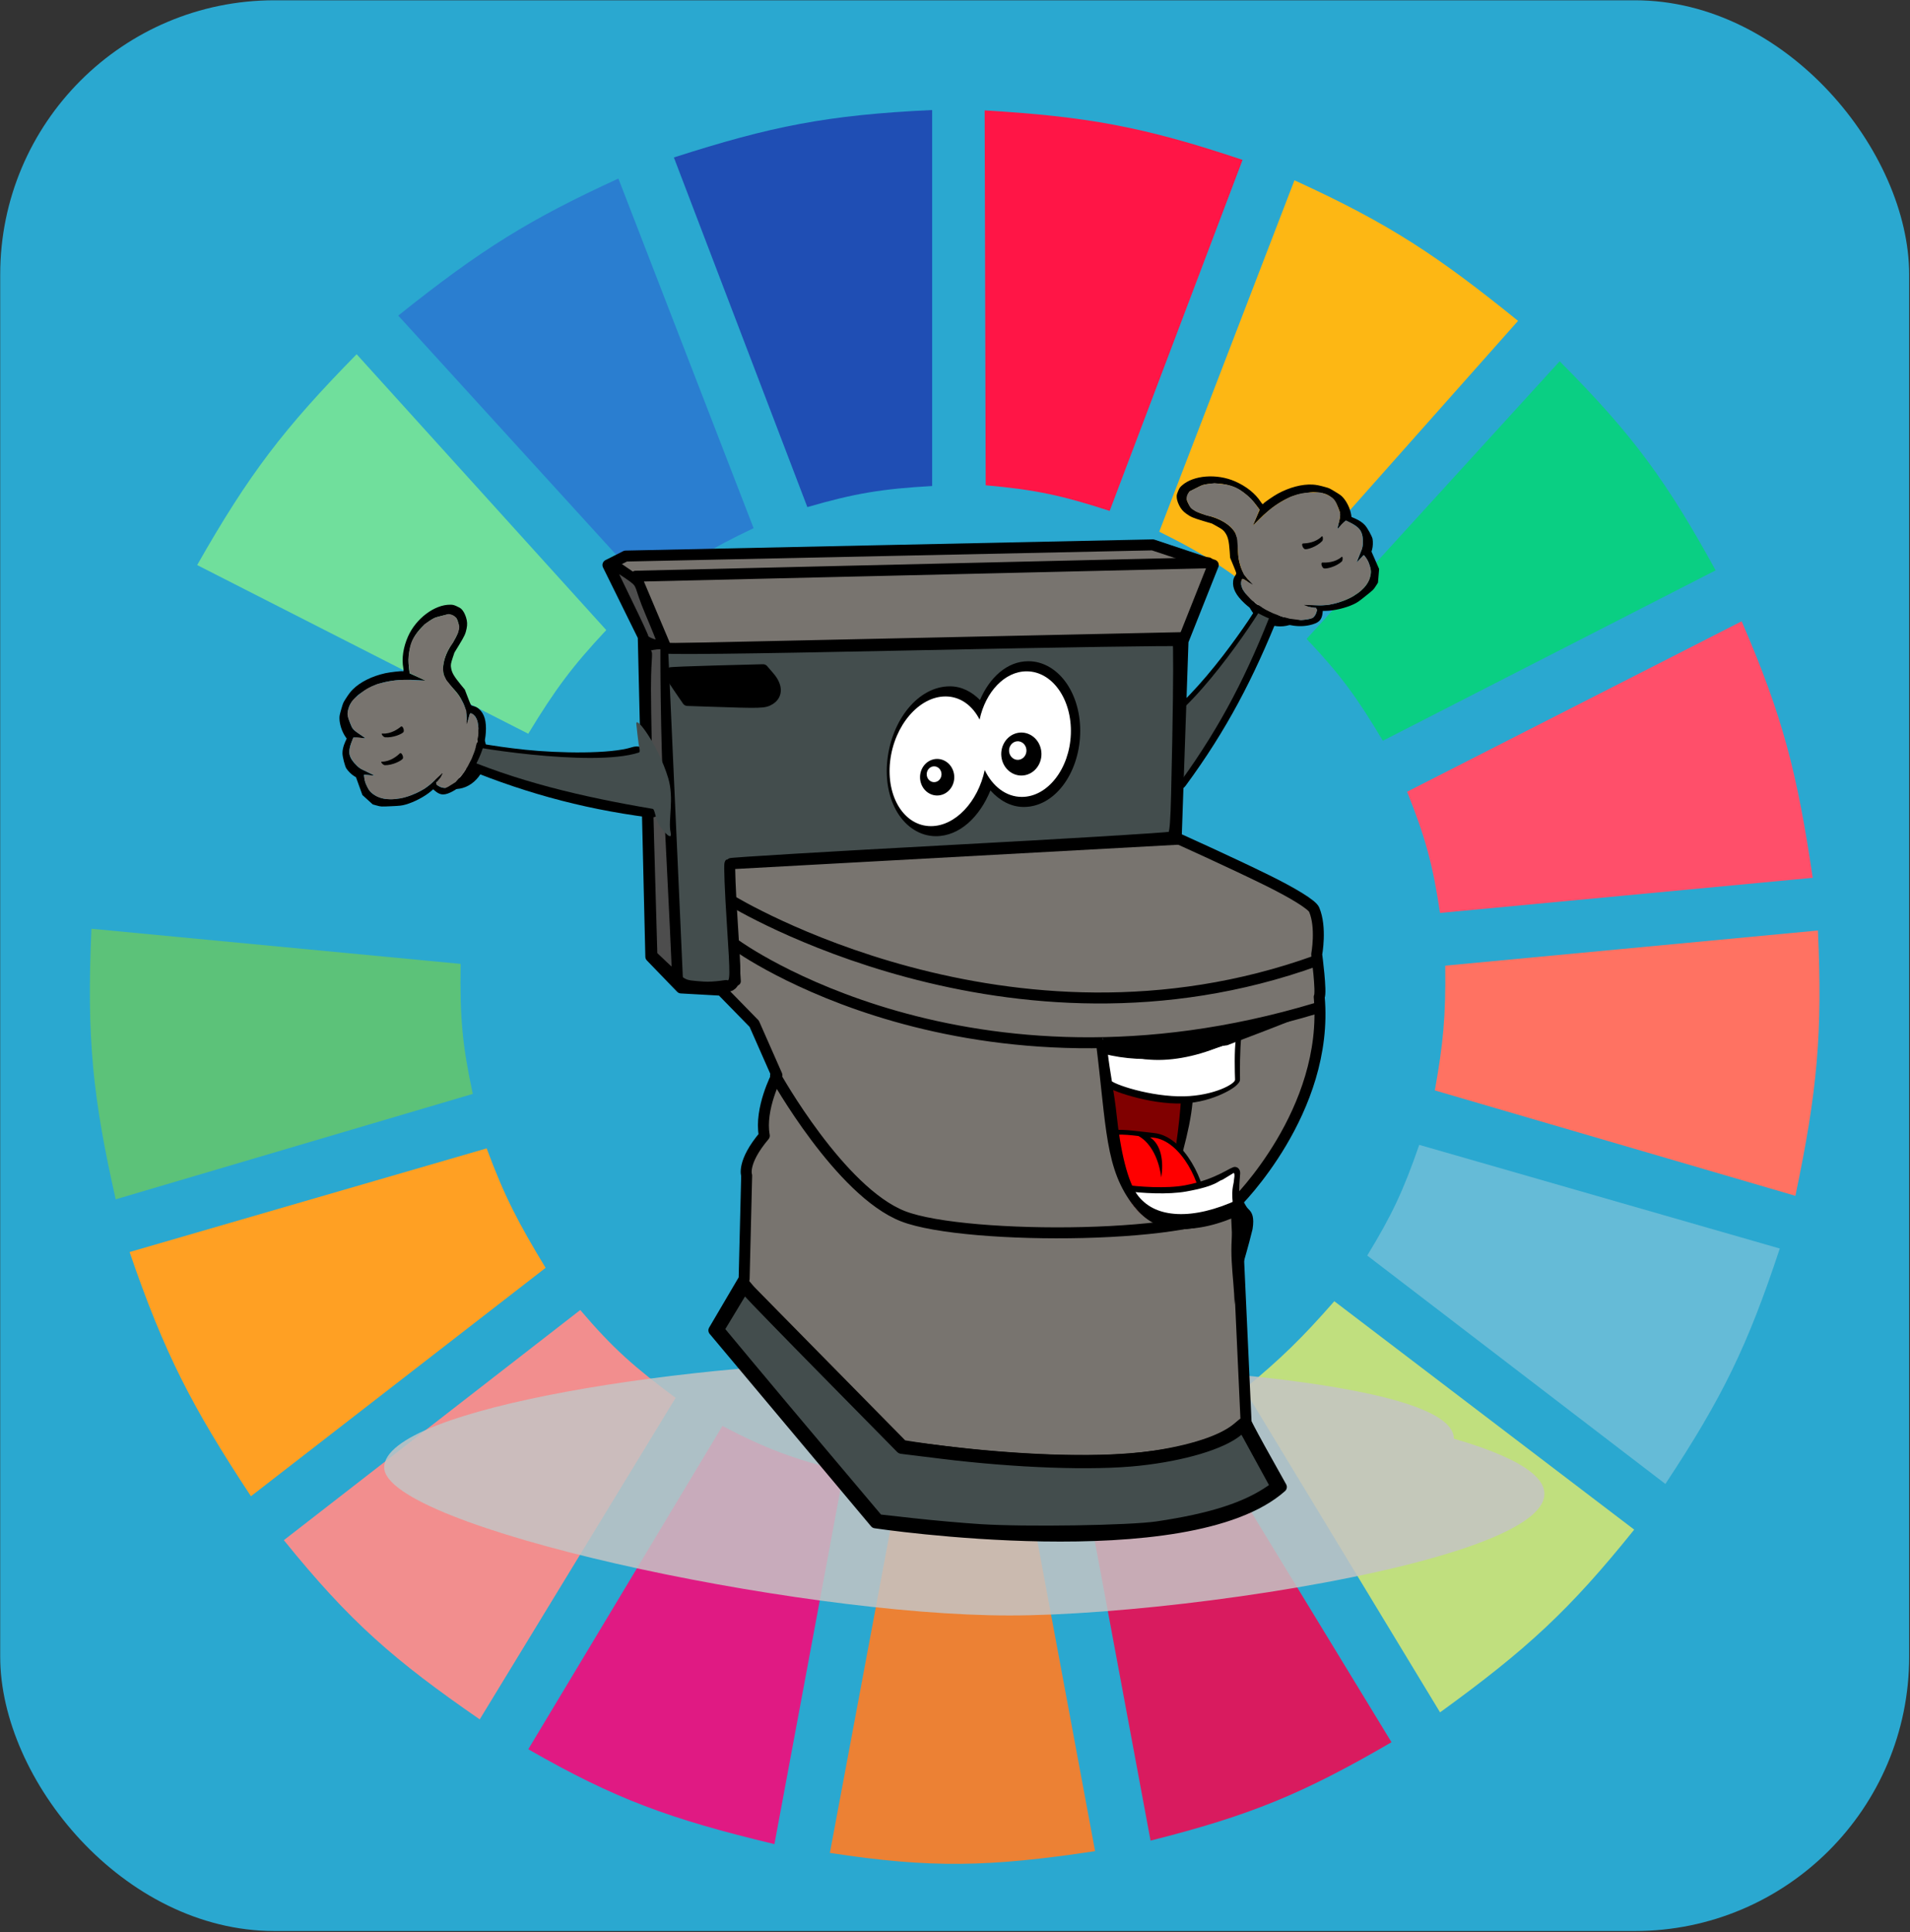 <svg width="686" height="694" viewBox="0 0 686 694" fill="none" xmlns="http://www.w3.org/2000/svg">
<rect x="0" y="0" width="686" height="694" fill="#333333" stroke="none"/>
<rect x="0.074" y="0.101" width="685.626" height="693.507" rx="98.51" fill="#2AA8D0"/>
<g clip-path="url(#clip0)">
<path d="M289.97 182.144L242.031 56.56C276.842 45.382 296.998 41.294 334.796 39.52V174.571C316.83 175.578 306.987 177.2 289.97 182.144Z" fill="#1F4EB4"/>
<path d="M354.022 174.308L353.654 39.651C390.105 41.858 410.366 45.36 446.283 57.432L398.549 183.518C381.42 177.934 371.657 175.873 354.022 174.308Z" fill="#FF1546"/>
<path d="M416.354 190.978L464.915 64.763C499.441 80.516 516.589 92.118 545.228 115.249L455.576 216.222C441.557 205.016 433.173 199.276 416.354 190.978Z" fill="#FDB714"/>
<path d="M469.271 229.474L560.168 129.764C586.833 156.505 598.738 173.147 616.2 204.862L496.665 266.077C487.433 250.581 481.56 242.471 469.271 229.474Z" fill="#0ACF83"/>
<path d="M505.381 284.378L625.539 223.164C640.428 257.555 645.512 277.892 651.064 315.301L517.21 327.922C514.585 310.462 511.993 300.936 505.381 284.378Z" fill="#FF4F6A"/>
<path d="M515.34 391.661C518.337 374.894 519.292 365.151 519.075 346.854L652.93 334.233C654.592 370.919 652.766 391.767 644.836 429.525L515.34 391.661Z" fill="#FF7262"/>
<path d="M491.059 450.982C499.836 436.566 503.968 427.897 509.736 411.224L639.233 448.458C627.646 483.481 618.654 501.998 598.142 533.022L491.059 450.982Z" fill="#65BBD7"/>
<path d="M586.942 549.43L479.236 467.39C467.402 480.885 460.29 487.761 446.861 498.944L517.213 615.062C548.368 592.483 563.814 578.246 586.942 549.43Z" fill="#C0DF7E"/>
<path d="M499.774 625.79L429.422 510.303C414.159 518.016 405.22 521.83 388.332 527.342L413.235 661.131C448.913 652.136 467.873 644.362 499.774 625.79Z" fill="#D91B5F"/>
<path d="M322.962 532.391C340.708 533.554 350.659 533.206 368.41 531.129L393.313 664.917C355.25 670.652 334.335 671.123 298.059 665.548L322.962 532.391Z" fill="#EC8134"/>
<path d="M189.736 628.315L259.465 512.197C275.274 520.465 284.864 523.984 303.046 528.605L278.143 662.393C240.499 653.351 220.914 646.202 189.736 628.315Z" fill="#E01A83"/>
<path d="M101.947 553.216L208.408 470.545C220.28 484.514 228.001 491.178 242.65 502.099L172.299 617.586C141.505 596.301 125.733 582.636 101.947 553.216Z" fill="#F28E8E"/>
<path d="M90.124 537.439C68.947 505.287 59.065 486.254 46.543 449.72L174.794 412.486C181.2 429.736 186.058 439.072 195.962 455.4L90.124 537.439Z" fill="#FFA023"/>
<path d="M41.557 430.788C33.318 394.265 31.086 373.08 32.841 333.602L165.45 346.224C165.111 365.774 166.155 375.937 169.808 392.923L41.557 430.788Z" fill="#5CC279"/>
<path d="M34.707 314.039L167.317 325.398C170.996 308.002 173.754 298.319 180.391 281.223L62.101 220.008C46.379 255.468 40.145 275.999 34.707 314.039Z" fill="#2AA8D0"/>
<path d="M70.816 202.969C89.353 170.335 101.98 153.828 128.094 127.24L217.745 226.319C205.614 239.285 199.495 247.457 189.729 263.552L70.816 202.969Z" fill="#70DF9C"/>
<path d="M233.309 212.435C246.759 202.298 254.852 197.223 270.664 189.717L222.103 64.132C190.503 78.647 173.153 89.272 143.035 113.356L233.309 212.435Z" fill="#2A7ED0"/>
<path d="M522.175 516.758C630.536 548.281 439.739 580.264 362.59 580.264C285.441 580.264 137.988 548.406 137.988 527.061C137.988 505.716 249.785 488.708 326.934 488.708C404.084 488.708 522.175 495.413 522.175 516.758Z" fill="#C4C4C4" fill-opacity="0.85"/>
<path d="M469.269 207.902C472.595 213.563 470.791 220.604 465.239 223.627C459.688 226.65 452.492 224.51 449.166 218.848C445.841 213.186 447.645 206.146 453.196 203.123C458.747 200.1 465.943 202.24 469.269 207.902Z" fill="black"/>
<path d="M466.13 209.061C468.629 213.316 467.273 218.606 463.102 220.877C458.931 223.149 453.524 221.541 451.025 217.287C448.526 213.032 449.881 207.742 454.053 205.471C458.224 203.2 463.631 204.807 466.13 209.061Z" fill="white"/>
<path d="M455.83 213.267C454.305 213.536 452.998 214.743 452.378 216.426C452.376 216.434 452.34 216.419 452.337 216.426C452.337 216.427 452.295 216.514 452.295 216.514C452.294 216.515 452.257 216.591 452.253 216.602C452.249 216.613 452.255 216.638 452.252 216.646C452.247 216.661 452.26 216.669 452.251 216.69C452.245 216.709 452.216 216.714 452.21 216.733C452.176 216.815 452.133 216.907 452.083 216.997C451.927 217.28 451.63 217.708 451.285 218.269C450.608 219.372 449.697 220.9 448.515 222.657C446.142 226.184 442.874 230.811 439.18 235.601C431.795 245.177 422.499 255.486 415.982 259.163C414.659 259.91 413.766 261.164 413.308 262.498C412.861 263.798 412.717 265.202 412.759 266.623C412.842 269.451 413.627 272.497 414.695 275.267C415.761 278.032 417.121 280.533 418.831 282.243C419.678 283.091 420.705 283.889 422.051 284.042C423.495 284.206 424.945 283.435 425.855 282.199C440.615 262.153 450.269 243.497 459.597 220.155C460.148 218.777 460.43 217.442 460.104 216.118C459.758 214.712 458.717 213.679 457.513 213.354C456.956 213.204 456.373 213.171 455.83 213.266V213.267Z" fill="black"/>
<path d="M454.279 216.168C455.042 213.464 459.067 213.595 457.384 217.955C448.267 241.58 438.8 260.261 424.187 280.488C420.149 286.078 410.95 264.152 416.784 260.835C431.462 252.485 453.671 218.328 454.28 216.168H454.279Z" fill="#434D4D"/>
<path fill-rule="evenodd" clip-rule="evenodd" d="M218.35 202.95L231.032 228.672L233.749 343.62L244.62 354.867L259.114 355.677L270.891 367.734L279.043 386.225C279.043 386.225 272.703 398.282 274.513 407.925C266.361 417.568 268.173 422.234 268.173 422.234L267.266 459.363L256.397 477.853L314.373 546.987C314.373 546.987 426.7 563.858 460.218 534.12C446.637 510.006 447.543 510.816 447.543 510.816L443.921 432.039C443.921 432.039 477.433 399.077 473.812 358.091C474.717 356.487 472.907 342.81 472.907 342.81C472.907 342.81 474.717 333.169 472.001 326.738C471.247 324.945 464.36 320.742 454.95 316.11C441.329 309.409 422.455 300.936 422.455 300.936L424.895 230.279L435.759 202.95L414.031 195.715L224.701 199.734L218.355 202.95L218.35 202.95Z" fill="#78746F" stroke="black" stroke-width="3.94" stroke-linecap="round" stroke-linejoin="round"/>
<path d="M268.174 461.777L324.338 518.854C324.338 518.854 418.553 534.93 445.727 511.611" stroke="black" stroke-width="3.185" stroke-linecap="round" stroke-linejoin="round"/>
<path fill-rule="evenodd" clip-rule="evenodd" d="M241.906 242.336L273.612 241.532C273.612 241.532 282.671 249.57 274.517 251.178C266.365 252.785 258.212 250.374 258.212 250.374H247.341L241.906 242.336Z" fill="black" stroke="black" stroke-width="3.185" stroke-linecap="round" stroke-linejoin="round"/>
<path d="M231.041 230.278L238.287 232.689L423.996 228.67H424.901" stroke="black" stroke-width="3.185" stroke-linecap="round" stroke-linejoin="round"/>
<path d="M239.195 232.69L228.324 206.968L433.951 202.146" stroke="black" stroke-width="3.94" stroke-linecap="round" stroke-linejoin="round"/>
<path d="M221.066 202.95L229.219 208.577" stroke="black" stroke-width="3.185" stroke-linecap="round" stroke-linejoin="round"/>
<path d="M262.771 323.545C262.771 323.545 362.566 384.767 472.664 345.107" stroke="black" stroke-width="3.94" stroke-linecap="round" stroke-linejoin="round"/>
<path d="M264.549 339.595C264.549 339.595 347.359 399.902 472.905 362.111" stroke="black" stroke-width="3.94" stroke-linecap="round" stroke-linejoin="round"/>
<path d="M423.08 301.821L261.748 310.663L264.479 352.452" stroke="black" stroke-width="3.194" stroke-linecap="round" stroke-linejoin="round"/>
<path d="M278.541 386.445C278.541 386.445 301.698 428.019 324.344 436.867C346.99 445.7 434.348 445.156 444.321 432.289" stroke="black" stroke-width="3.94" stroke-linecap="round" stroke-linejoin="round"/>
<path d="M351.914 549.813C345.687 549.416 334.884 548.459 327.909 547.679L315.227 546.265L296.919 524.551C286.851 512.626 273.887 497.183 268.11 490.234L257.607 477.617L262.435 469.623L267.262 461.629L269.051 463.808C270.034 465.001 282.776 478.103 297.366 492.913L323.894 519.854L338.131 521.606C365.122 524.933 392.488 525.92 409.004 524.124C424.889 522.416 438.675 518.294 444.313 513.583L446.577 511.684L452.722 522.916L458.868 534.149L456.796 535.592C447.77 541.878 435.191 545.927 415.781 548.812C405.877 550.284 368.332 550.873 351.914 549.813Z" fill="#434D4D" stroke="black" stroke-width="4.732" stroke-linecap="round" stroke-linejoin="round"/>
<path d="M252.585 354.542C244.546 353.924 245.365 354.395 237.298 345.842L234.77 343.162L233.604 296.807C232.963 271.314 232.417 246.254 232.39 241.121L232.342 231.788L235.925 232.636C238.515 233.25 264.884 232.956 331.027 231.573C381.367 230.522 422.808 229.889 423.109 230.166C423.425 230.443 423.384 246.273 423.013 265.345C422.341 299.649 422.314 300.029 420.421 300.682C419.365 301.047 383.438 303.225 340.594 305.523C297.746 307.821 262.459 309.935 262.178 310.221C261.895 310.508 262.268 320.05 263.006 331.43C264.29 351.244 264.278 352.187 262.699 353.732C261.792 354.63 259.703 354.204 260.001 354.145C263.272 353.526 256.648 354.866 252.585 354.542ZM276.529 251.212C279.198 249.553 279.108 246.441 276.296 243.17L274.05 240.557L257.498 240.991C248.395 241.23 240.803 241.536 240.624 241.673C240.446 241.808 241.79 244.097 243.612 246.759L246.925 251.598L254.807 251.866C273.7 252.506 274.485 252.483 276.529 251.212Z" fill="#434D4D" stroke="black" stroke-width="3.94" stroke-linecap="round" stroke-linejoin="round"/>
<path d="M238.283 231.084L243.719 352.469L245.53 353.264" stroke="black" stroke-width="3.185" stroke-linecap="round" stroke-linejoin="round"/>
<path d="M238.575 346.24L234.988 342.825L233.836 302.272C233.202 279.968 232.689 255.302 232.696 247.456C232.707 233.733 233.868 234.757 232.175 233.742C230.351 232.648 238.282 231.552 238.304 232.414C238.324 233.187 238.11 261.498 239.697 292.655C241.285 323.813 242.488 349.391 242.372 349.479C242.257 349.582 240.548 348.124 238.575 346.24Z" fill="#4D4D4D" stroke="black" stroke-width="2.211" stroke-linecap="round" stroke-linejoin="round"/>
<path d="M234.387 230.467C233.016 230.016 231.896 229.32 231.896 228.916C231.896 228.514 229.246 222.78 226.007 216.173C222.769 209.566 220.119 203.972 220.119 203.743C220.119 203.513 224.45 206.262 226.629 207.846C230.199 210.442 228.502 210.17 232.697 220.049C235.256 226.079 237.244 231.075 237.114 231.15C236.983 231.225 235.757 230.917 234.387 230.467Z" fill="#4D4D4D" stroke="black" stroke-width="2.096" stroke-linecap="round" stroke-linejoin="round"/>
<path d="M398.524 387.688L399.434 406.713C400.331 414.573 401.7 422.077 404.104 427.79C408.526 428.401 415.005 428.837 420.71 428.51C423.013 419.549 427.386 406.653 428.338 395.723C428.474 394.161 425.959 395.282 426.058 393.744C425.821 393.754 425.591 393.789 425.351 393.794C413.792 394.057 399.784 389.581 398.523 387.688L398.524 387.688Z" fill="black"/>
<path d="M398.524 387.688L399.434 406.715C400.33 414.576 401.697 422.081 404.1 427.795C408.094 428.359 413.756 428.793 419.029 428.631C421.239 419.587 422.96 409.28 423.921 398.227C424.052 396.727 424.139 395.247 424.239 393.769C412.919 393.744 399.744 389.522 398.523 387.688L398.524 387.688Z" fill="#800000"/>
<path d="M407.01 406.139C404.262 405.855 401.712 405.672 399.415 405.966C400.635 417.027 402.754 427.501 407.346 433.369C409.799 436.503 412.91 438.7 416.527 439.991C419.6 440.437 422.493 440.842 425.018 440.801C426.946 440.77 428.738 440.494 430.214 439.407C431.69 438.321 432.627 436.386 432.832 434.028C433.244 429.313 431.321 423.118 428.059 417.671C424.797 412.225 420.079 407.503 414.372 406.959L407.01 406.139L407.01 406.139Z" fill="black"/>
<path d="M406.854 407.815C404.161 407.536 401.696 407.427 399.606 407.675C400.854 418.088 402.983 427.803 407.337 433.365C408.689 435.092 410.239 436.502 411.966 437.663C421.887 438.653 430.634 441.812 431.327 433.88C432.026 425.873 424.256 409.591 414.219 408.634C413.826 408.597 413.457 408.565 413.065 408.524C417.044 411.109 418.036 417.178 417.06 422.917C416.362 416.956 413.614 410.644 408.913 408.049C408.235 407.971 407.512 407.881 406.854 407.813L406.854 407.815Z" fill="#FF0000"/>
<path d="M445.844 372.185C428.121 374.564 405.515 383.747 395.295 372.925C396.658 377.87 397.216 381.803 397.841 390.522C398.406 390.867 399.099 391.217 399.937 391.587C401.703 392.366 404.057 393.147 406.728 393.884C412.07 395.359 418.744 396.568 424.839 396.352C430.503 396.15 435.547 394.553 439.201 392.837C441.028 391.98 442.509 391.121 443.554 390.3C444.077 389.89 444.48 389.464 444.791 389.08C445.101 388.696 445.383 388.332 445.369 387.719C445.308 385.013 445.287 377.1 445.844 372.185L445.844 372.185Z" fill="black"/>
<path d="M444.839 372.714C427.515 382.187 406.247 384.214 396.216 373.597C396.548 374.799 395.89 371.528 396.139 373.049C396.383 374.138 396.511 375.212 396.598 376.279C396.6 376.291 396.594 376.305 396.595 376.318C396.943 379.182 397.232 382.468 397.489 385.883C397.7 386.517 397.989 387.106 398.358 387.657C399.625 389.549 413.656 394.055 425.265 393.791C436.035 393.546 443.638 389.311 443.587 387.827C443.5 385.3 443.259 377.385 443.888 373.096L444.839 372.714Z" fill="white"/>
<path d="M443.686 419.147C443.243 419.104 442.956 419.259 442.678 419.366C442.308 419.507 441.915 419.703 441.5 419.922C440.671 420.362 439.633 420.941 438.245 421.62C435.469 422.976 431.389 424.667 425.563 425.765C419.041 426.994 408.721 426.309 403.315 425.46C404.396 428.563 405.739 431.257 407.39 433.362C415.2 443.318 429.678 443.691 445.873 436.115C445.28 432.273 445.096 429.39 445.094 427.267C445.091 424.567 445.357 423.04 445.42 421.515C445.434 421.187 445.417 420.801 445.239 420.356C445.061 419.912 444.646 419.441 444.169 419.271C443.983 419.205 443.833 419.161 443.686 419.147L443.686 419.147ZM446.335 438.913C445.884 440.933 445.501 442.851 445.155 444.742C446.069 443.384 446.541 441.643 446.473 439.752C446.468 439.645 446.453 439.538 446.431 439.434C446.395 439.244 446.369 439.099 446.335 438.913L446.335 438.913Z" fill="black"/>
<path d="M439.049 423.76C437.565 424.046 437.22 425.97 426.044 427.98C419.56 429.146 410.079 428.606 404.241 427.797C405.138 429.915 406.174 431.817 407.391 433.368C415.026 443.099 427.46 442.647 443.218 435.593C441.842 426.976 443.113 426.042 443.204 423.774C443.22 423.369 443.604 421.916 443.143 421.279L439.049 423.76Z" fill="white"/>
<path d="M393.563 373.979C397.484 405.1 396.75 419.979 407.338 433.343C415.432 443.561 427.071 444.07 443.768 435.85C440.734 448.636 443.226 458.031 443.405 468.506C444.61 458.347 446.717 454.447 449.87 441.5C450.562 437.212 449.721 435.501 448.349 434.253C446.977 433.005 446.499 429.982 444.854 430.762C436.697 434.605 429.095 436.342 422.937 436.068C416.778 435.794 412.194 433.704 408.94 429.753C404.988 424.955 402.358 412.972 401.06 400.505C400.281 393.023 398.57 384.633 397.837 378.005C405.66 381.677 431.078 376.431 440.714 375.469C529.494 341.944 407.821 382.989 397.586 373.23L393.563 373.979Z" fill="black"/>
<path d="M396.224 377.954C411.796 382.037 429.033 379.358 444.01 373.362" stroke="black" stroke-width="0.985"/>
<path d="M369.353 237.505C361.699 237.505 355.414 243.385 351.973 251.441C349.046 248.485 345.376 246.528 341.181 246.528C329.738 246.528 320.267 258.646 318.708 273.015C317.927 280.2 319.271 286.871 322.346 291.909C325.42 296.947 330.412 300.351 336.129 300.351C344.702 300.351 351.889 293.343 355.732 283.913C358.914 287.483 363.029 289.854 367.697 289.854C378.846 289.854 387.44 277.815 387.947 263.813C388.201 256.815 386.421 250.365 383.137 245.545C379.854 240.724 374.929 237.505 369.353 237.505V237.505Z" fill="black"/>
<path d="M368.723 241.134C360.832 241.134 353.965 248.543 351.837 258.465C349.242 253.393 344.89 250.157 339.591 250.157C330.062 250.157 321.141 260.614 319.697 273.472C318.253 286.33 324.838 296.743 334.367 296.743C343.106 296.743 351.262 287.969 353.677 276.598C356.479 282.446 361.326 286.246 367.01 286.246C376.244 286.246 384.14 276.149 384.606 263.69C385.072 251.23 377.957 241.133 368.723 241.133L368.723 241.134Z" fill="white"/>
<path d="M373.7 268.462C374.933 272.517 372.856 276.872 369.062 278.19C365.267 279.508 361.192 277.288 359.959 273.233C358.726 269.178 360.803 264.823 364.597 263.505C368.392 262.187 372.467 264.407 373.7 268.462V268.462Z" fill="black"/>
<path d="M368.514 268.563C369.047 270.319 368.148 272.204 366.506 272.774C364.864 273.344 363.1 272.384 362.566 270.629C362.032 268.873 362.931 266.988 364.574 266.418C366.216 265.848 367.98 266.808 368.514 268.563V268.563Z" fill="white"/>
<path d="M342.434 277.139C343.483 280.589 341.716 284.294 338.488 285.415C335.26 286.536 331.793 284.648 330.744 281.198C329.695 277.748 331.462 274.043 334.69 272.922C337.918 271.801 341.385 273.689 342.434 277.139Z" fill="black"/>
<path d="M338.027 277.225C338.481 278.718 337.716 280.322 336.319 280.807C334.922 281.292 333.421 280.475 332.967 278.982C332.513 277.489 333.278 275.885 334.675 275.4C336.072 274.914 337.573 275.732 338.027 277.225Z" fill="white"/>
<path d="M155.067 278.415C158.486 283.961 165.238 285.057 170.148 280.862C175.058 276.668 176.267 268.772 172.847 263.226C169.428 257.681 162.676 256.585 157.766 260.779C152.856 264.974 151.648 272.87 155.067 278.415Z" fill="black"/>
<path d="M157.362 275.824C159.931 279.991 165.005 280.814 168.694 277.662C172.383 274.511 173.291 268.578 170.722 264.411C168.153 260.244 163.079 259.421 159.39 262.572C155.701 265.724 154.793 271.657 157.362 275.824Z" fill="white"/>
<path d="M160.522 265.888C161.857 264.867 163.686 264.725 165.334 265.493C165.341 265.495 165.358 265.456 165.365 265.46C165.365 265.46 165.458 265.492 165.458 265.492C165.459 265.492 165.54 265.519 165.551 265.524C165.562 265.528 165.575 265.553 165.583 265.556C165.598 265.563 165.593 265.58 165.614 265.588C165.632 265.598 165.658 265.578 165.676 265.588C165.758 265.622 165.855 265.656 165.956 265.684C166.272 265.771 166.796 265.855 167.449 266C168.732 266.285 170.489 266.702 172.611 267.073C176.87 267.819 182.575 268.673 188.713 269.308C200.984 270.577 219.248 270.864 226.983 268.399C228.553 267.899 230.08 268.125 231.295 268.759C232.48 269.377 233.476 270.316 234.327 271.417C236.023 273.607 237.268 276.525 238.106 279.462C238.942 282.395 239.368 285.363 239.008 288.019C238.829 289.335 238.47 290.759 237.443 291.953C236.339 293.235 234.649 293.818 233.118 293.62C208.289 290.403 185.93 284.134 162.531 274.084C161.15 273.491 160 272.714 159.315 271.458C158.588 270.124 158.644 268.514 159.321 267.304C159.633 266.744 160.048 266.252 160.523 265.888L160.522 265.888Z" fill="black"/>
<path d="M163.727 266.832C161.255 265.414 158.324 268.739 162.65 270.665C185.075 280.645 209.456 286.31 234.435 290.538C235.157 290.66 235.412 293.8 236.425 295.823C237.095 297.227 241.78 303.056 240.839 298.872C239.916 294.762 242.208 286.845 240 279.506C236.442 267.68 228.209 256.638 228.546 260.067C228.81 262.75 229.093 265.071 229.365 267.156C229.531 268.43 230.105 270.097 229.467 270.305C212.579 275.807 165.702 267.966 163.726 266.832L163.727 266.832Z" fill="#434D4D"/>
<path d="M165.712 218.75C166.404 219.429 166.97 220.455 167.383 221.755C167.827 223.148 167.89 224.31 167.59 225.77C167.214 227.635 166.839 228.445 164.93 231.586L163.223 234.383L162.602 236.239C161.9 238.356 161.818 238.851 162.033 240.024C162.324 241.69 163.068 242.959 165.502 245.937L166.937 247.68L168.025 250.514C169.1 253.296 169.133 253.359 169.584 253.481C170.896 253.844 171.34 254.057 171.986 254.619C173.976 256.33 174.758 259.017 174.485 263.149C174.265 266.456 173.345 269.616 171.492 273.444C168.522 279.582 165.66 282.863 161.692 284.684C159.331 285.752 157.949 285.576 156.114 283.971L155.586 283.513L154.805 284.191C152.524 286.131 148.83 288.084 145.716 288.979C144.306 289.371 143.686 289.451 140.473 289.59C136.863 289.759 136.825 289.756 135.362 289.352L133.888 288.943L132.027 287.263L130.161 285.564L129.009 282.369L127.857 279.173L127.125 278.727C126.237 278.175 125.012 276.973 124.401 276.034C123.892 275.255 123.025 271.913 122.999 270.627C122.973 269.419 123.318 267.949 123.958 266.543L124.522 265.288L124.059 264.625C122.836 262.826 121.967 260.207 121.92 258.14C121.896 257.185 121.976 256.798 122.562 254.752C123.227 252.477 123.246 252.439 124.002 251.245C125.127 249.457 125.879 248.45 126.774 247.575C129.39 244.978 133.577 242.885 138.341 241.823C139.99 241.452 144.332 240.958 144.638 241.105C144.955 241.257 145.025 240.913 144.865 240.018C144.217 236.53 144.822 232.496 146.562 228.582C149.411 222.165 156.092 217.149 161.705 217.203C162.635 217.209 162.921 217.268 164.006 217.742C164.874 218.127 165.376 218.431 165.712 218.75ZM158.727 221.199C156.294 221.791 156.079 221.877 154.859 222.643C152.621 224.037 150.989 225.581 149.493 227.709C147.184 230.988 146.285 235.573 146.958 240.631L147.124 241.874L150.065 243.192L153.006 244.511L150.272 244.33C148.768 244.237 147.465 244.161 147.393 244.174C147.304 244.194 146.537 244.203 145.672 244.197C142.46 244.179 138.777 244.722 136.081 245.597C134.076 246.254 132.771 246.901 130.558 248.323C128.426 249.69 128.403 249.71 127.162 251.158C125.795 252.751 125.492 253.266 125.162 254.476C124.697 256.234 124.809 257.326 125.678 259.584C126.548 261.841 126.819 262.16 129.244 263.766C130.342 264.498 131.219 265.123 131.193 265.174C131.174 265.212 130.214 265.16 129.06 265.077L126.962 264.887L126.506 265.958C124.726 270.104 125.127 272.121 128.311 275.176C129.105 275.935 129.3 276.044 131.832 277.261C133.31 277.971 134.479 278.564 134.428 278.586C134.377 278.609 133.555 278.545 132.618 278.424C131.663 278.312 130.854 278.222 130.799 278.227C130.598 278.209 130.978 280.499 131.304 281.301C132.486 284.181 133.379 285.16 135.767 286.197C137.34 286.874 138.322 287.062 140.368 287.07C144.023 287.096 148.544 285.713 152.202 283.444C153.849 282.411 154.604 281.783 156.958 279.469C158.086 278.344 159.04 277.481 159.073 277.544C159.211 277.815 157.99 279.713 156.76 281.088C156.641 281.22 156.675 281.409 156.899 281.768C157.342 282.469 158.88 283.113 159.809 282.993C161.292 282.793 163.852 280.925 165.543 278.827C168.537 275.107 171.109 269.233 171.678 264.805C172.08 261.758 171.735 258.887 170.801 257.526C170.334 256.845 169.302 256.114 168.938 256.206C168.777 256.239 168.634 256.673 168.19 258.363C167.88 259.535 167.609 260.475 167.588 260.465C167.577 260.46 167.579 259.737 167.603 258.868C167.685 255.778 167.052 253.444 165.32 250.584C164.541 249.281 163.781 248.35 162.075 246.571C160.743 245.192 160.244 244.496 159.693 243.209C158.495 240.385 159.219 236.376 161.682 232.306C162.142 231.536 162.825 230.433 163.191 229.87C163.983 228.63 164.552 227.236 164.77 225.988C164.881 225.334 164.843 224.844 164.628 223.876C164.228 222.19 163.851 221.694 162.379 221.05L161.311 220.568L158.727 221.199Z" fill="black"/>
<path d="M158.453 257.628L159.734 258.338L161.07 260.222C161.806 261.252 162.43 262.165 162.45 262.253C162.477 262.329 162.253 262.253 161.956 262.063C161.652 261.886 160.674 261.306 159.767 260.791C157.557 259.51 155.81 258.041 155.446 257.159C155.363 256.962 155.388 256.706 155.488 256.487L155.662 256.146L156.409 256.536C156.825 256.752 157.745 257.241 158.453 257.628Z" fill="black"/>
<path d="M160.447 267.39C160.233 267.475 159.607 267.49 159.042 267.438C157.657 267.292 151.583 266.136 151.14 265.923C150.908 265.811 150.723 265.581 150.622 265.265C150.401 264.593 150.689 264.055 151.414 263.743C151.963 263.519 151.973 263.524 153.722 264.191C154.696 264.549 156.683 265.393 158.159 266.055L160.83 267.259L160.447 267.39Z" fill="black"/>
<path d="M159.007 272.734C158.923 272.898 153.381 274.891 151.973 275.253L150.336 275.678L149.67 275.31C148.908 274.897 148.797 274.702 149.049 274.21C149.346 273.629 150.012 273.383 152.18 273.024C155.218 272.534 159.195 272.368 159.007 272.734Z" fill="black"/>
<path d="M169.554 256.383L169.85 256.525C170.4 257.007 170.664 257.3 170.977 257.923L171.512 259.037L171.815 261.324L171.823 263.47L171.767 264.3L171.303 266.647L170.487 269.682L169.375 272.575L167.968 275.326L166.264 277.935L163.618 280.948L160.908 282.644L159.964 283.048L158.605 282.824L157.422 282.255L156.831 281.971L156.591 280.999C156.894 280.858 157.025 280.717 157.239 280.454L158.238 279.22L158.942 277.845L159.118 277.501L156.999 279.482L154.881 281.463L152.466 283.302L149.932 284.655L147.102 285.865L144.919 286.531L143.68 286.792L142.913 286.852C141.345 287.158 140.431 287.15 138.78 287.009L137.421 286.784C135.849 286.431 135.079 286.062 133.872 285.079C133.004 284.441 132.581 283.984 132.034 282.911C131.247 281.344 130.884 280.464 130.78 278.882C130.655 278.298 130.844 278.231 131.428 278.336L133.554 278.501C134.971 278.78 134.178 278.407 133.139 277.873L131.956 277.305L129.59 276.168L128.287 275.114C127.491 274.329 127.08 273.861 126.449 272.946C125.479 271.346 125.271 270.423 125.666 268.714C125.933 267.359 126.236 266.517 126.834 264.992C128.738 264.667 129.316 265.025 130.791 265.179C131.392 265.258 131.089 265.029 130.376 264.551L128.186 263.07C127.41 262.471 127.034 262.14 126.467 261.388L125.157 258.189C124.72 256.846 124.688 256.088 125.086 254.727C125.879 252.473 126.483 251.394 128.14 250.197C130.877 247.717 132.524 246.828 135.623 245.652C139.712 244.629 141.987 244.198 145.951 244.188L152.802 244.48L147.183 241.781L146.88 239.493C146.61 237.638 146.577 236.529 146.921 234.372C147.368 231.325 147.922 229.735 149.848 227.211L152.495 224.198L154.733 222.703C155.771 222.026 156.388 221.763 157.563 221.492L160.985 220.566C162.334 220.713 163.005 220.982 163.942 221.986L164.717 224.072L164.956 225.044L164.9 225.874L164.492 227.391L163.437 229.455L162.733 230.83L161.382 232.751L160.326 234.814L159.566 237.02L159.102 239.367L159.229 241.999L160.3 244.226L162.554 247.023L164.807 249.819L166.174 252.189L166.709 253.302L167.484 255.388L167.611 258.02L167.619 260.165L168.203 258.304L168.611 256.786C168.775 256.189 168.949 256.034 169.554 256.383Z" fill="#78746F"/>
<path d="M143.991 260.996C142.981 261.842 140.331 263.73 137.296 263.482C136.649 263.429 137.68 264.78 138.317 264.832C141.195 265.067 144.446 263.619 144.912 262.942C145.323 262.346 144.602 260.485 143.991 260.996L143.991 260.996Z" fill="black"/>
<path d="M143.603 270.609C142.662 271.527 140.169 273.607 137.124 273.585C136.474 273.581 137.61 274.851 138.248 274.855C141.137 274.876 144.263 273.19 144.675 272.48C145.037 271.856 144.171 270.054 143.603 270.609L143.603 270.609Z" fill="black"/>
<path d="M422.623 178.134C422.582 179.086 422.877 180.215 423.474 181.445C424.113 182.765 424.874 183.666 426.11 184.55C427.683 185.684 428.523 186.039 432.117 187.117L435.322 188.072L437.071 189.04C439.06 190.148 439.465 190.461 440.121 191.468C441.062 192.891 441.393 194.315 441.662 198.104L441.811 200.33L442.975 203.135C444.112 205.893 444.131 205.962 443.883 206.346C443.164 207.471 442.984 207.917 442.897 208.754C442.613 211.318 443.902 213.815 446.973 216.692C449.433 218.995 452.308 220.732 456.337 222.355C462.798 224.958 467.193 225.519 471.393 224.277C473.881 223.528 474.781 222.496 475.023 220.112L475.095 219.429L476.144 219.422C479.179 219.369 483.267 218.404 486.192 217.035C487.507 216.406 488.021 216.061 490.494 214.068C493.282 211.839 493.308 211.812 494.109 210.559L494.915 209.296L495.125 206.839L495.325 204.366L493.958 201.251L492.59 198.136L492.821 197.329C493.094 196.342 493.166 194.653 492.966 193.561C492.801 192.653 491.121 189.616 490.247 188.648C489.427 187.737 488.151 186.874 486.7 186.252L485.412 185.691L485.294 184.899C484.949 182.771 483.773 180.268 482.371 178.708C481.726 177.986 481.399 177.752 479.544 176.621C477.471 175.372 477.431 175.356 476.042 174.966C473.969 174.377 472.713 174.123 471.443 174.059C467.705 173.845 463.154 175.027 458.893 177.349C457.415 178.15 453.861 180.616 453.737 180.924C453.608 181.243 453.317 181.035 452.814 180.269C450.87 177.266 447.621 174.677 443.615 172.916C437.051 170.028 428.626 170.676 424.512 174.376C423.828 174.987 423.658 175.217 423.184 176.275C422.81 177.126 422.65 177.678 422.623 178.134ZM429.49 175.389C431.701 174.241 431.919 174.164 433.354 173.935C435.978 173.506 438.257 173.585 440.841 174.183C444.827 175.102 448.677 177.907 451.692 182.086L452.433 183.114L451.173 186.007L449.914 188.9L451.81 186.983C452.858 185.934 453.769 185.028 453.831 184.991C453.911 184.947 454.484 184.454 455.119 183.885C457.483 181.778 460.584 179.777 463.186 178.667C465.125 177.844 466.54 177.473 469.164 177.081C471.69 176.701 471.721 176.701 473.645 176.963C475.762 177.249 476.344 177.433 477.428 178.112C478.994 179.109 479.67 179.99 480.595 182.227C481.52 184.464 481.541 184.876 480.862 187.646C480.558 188.903 480.345 189.937 480.399 189.958C480.439 189.973 481.113 189.309 481.909 188.495L483.329 186.986L484.41 187.481C488.606 189.387 489.711 191.14 489.478 195.476C489.417 196.556 489.35 196.763 488.321 199.314C487.722 200.803 487.269 202.004 487.322 201.987C487.376 201.971 487.939 201.387 488.549 200.687C489.177 199.981 489.713 199.387 489.757 199.355C489.893 199.211 491.203 201.152 491.518 201.958C492.644 204.859 492.664 206.165 491.618 208.489C490.925 210.016 490.33 210.796 488.822 212.136C486.136 214.539 481.832 216.464 477.55 217.172C475.615 217.481 474.62 217.509 471.272 217.333C469.656 217.236 468.351 217.22 468.37 217.289C468.456 217.579 470.678 218.187 472.543 218.402C472.723 218.421 472.829 218.584 472.913 218.995C473.071 219.803 472.382 221.282 471.611 221.799C470.376 222.618 467.184 222.905 464.477 222.457C459.678 221.658 453.696 218.991 450.199 216.087C447.785 214.096 446.046 211.747 445.792 210.131C445.665 209.323 445.92 208.109 446.253 207.941C446.395 207.86 446.803 208.088 448.305 209.048C449.349 209.712 450.201 210.231 450.21 210.21C450.214 210.199 449.711 209.666 449.089 209.038C446.882 206.806 445.73 204.667 445.024 201.423C444.696 199.951 444.611 198.767 444.637 196.338C444.664 194.45 444.55 193.61 444.064 192.299C442.988 189.429 439.668 186.935 435.019 185.532C434.144 185.262 432.873 184.891 432.211 184.714C430.764 184.314 429.375 183.654 428.347 182.873C427.811 182.461 427.499 182.073 426.985 181.217C426.109 179.71 426.044 179.097 426.685 177.661L427.141 176.608L429.49 175.389Z" fill="black"/>
<path d="M454.997 202.156L454.543 203.515L454.863 205.781C455.035 207.022 455.207 208.104 455.254 208.183C455.286 208.257 455.399 208.054 455.487 207.72C455.588 207.391 455.909 206.323 456.223 205.352C456.967 202.962 457.239 200.737 456.895 199.847C456.82 199.647 456.624 199.475 456.398 199.377L456.032 199.239L455.751 200.015C455.593 200.445 455.252 201.407 454.997 202.156Z" fill="black"/>
<path d="M460.306 210.674C460.525 210.597 460.997 210.2 461.379 209.794C462.302 208.782 465.991 203.966 466.171 203.52C466.266 203.286 466.242 202.995 466.098 202.695C465.794 202.054 465.207 201.844 464.454 202.086C463.893 202.278 463.889 202.288 463.058 203.922C462.587 204.822 461.703 206.743 461.072 208.194L459.933 210.827L460.306 210.674Z" fill="black"/>
<path d="M465.08 213.692C465.256 213.758 470.74 211.618 472.032 210.967L473.538 210.214L473.776 209.507C474.052 208.705 473.999 208.489 473.471 208.289C472.848 208.053 472.184 208.305 470.332 209.454C467.744 211.073 464.687 213.543 465.08 213.692Z" fill="black"/>
<path d="M445.917 208.471L445.797 208.769C445.725 209.484 445.733 209.873 445.935 210.537L446.312 211.71L447.677 213.6L449.162 215.192L449.78 215.769L451.753 217.203L454.465 218.915L457.297 220.33L460.248 221.447L463.32 222.266L467.37 222.768L470.553 222.255L471.531 221.939L472.38 220.886L472.861 219.695L473.101 219.099L472.603 218.224C472.281 218.317 472.086 218.297 471.745 218.243L470.149 217.982L468.673 217.424L468.304 217.284L471.247 217.368L474.19 217.451L477.253 217.236L480.067 216.584L483.001 215.634L485.078 214.703L486.176 214.088L486.785 213.632C488.157 212.836 488.828 212.234 489.95 211.053L490.799 210.001C491.717 208.714 492.031 207.939 492.24 206.425C492.44 205.387 492.434 204.774 492.094 203.623C491.587 201.951 491.245 201.063 490.222 199.825C489.91 199.312 489.724 199.385 489.364 199.844L487.906 201.352C487.052 202.483 487.38 201.69 487.777 200.617L488.258 199.425L489.218 197.041L489.449 195.412C489.493 194.313 489.472 193.699 489.303 192.61C488.909 190.794 488.421 189.976 486.943 188.97C485.804 188.142 484.995 187.717 483.493 186.978C481.86 187.98 481.681 188.621 480.696 189.697C480.308 190.148 480.373 189.781 480.568 188.962L481.159 186.439C481.317 185.49 481.364 185 481.262 184.074L480.008 180.853C479.399 179.575 478.897 178.993 477.657 178.246C475.504 177.096 474.308 176.693 472.251 176.888C468.504 176.838 466.669 177.255 463.56 178.407C459.824 180.316 457.843 181.481 454.904 184.059L450.04 188.742L452.321 183.082L450.956 181.192C449.867 179.644 449.121 178.802 447.369 177.431C444.922 175.469 443.408 174.654 440.23 174.043L436.18 173.541L433.486 173.895C432.248 174.071 431.608 174.279 430.552 174.845L427.377 176.391C426.482 177.38 426.172 178.016 426.177 179.371L427.052 181.419L427.55 182.294L428.168 182.871L429.524 183.727L431.738 184.565L433.214 185.123L435.548 185.663L437.761 186.5L439.855 187.636L441.829 189.069L443.562 191.099L444.318 193.445L444.593 196.982L444.869 200.52L445.504 203.164L445.882 204.337L446.757 206.385L448.491 208.414L449.976 210.006L448.251 209.01L446.895 208.154C446.359 207.819 446.122 207.818 445.917 208.471Z" fill="#78746F"/>
<path d="M468.023 195.215C469.357 195.182 472.629 194.85 474.701 192.688C475.144 192.226 475.319 193.898 474.884 194.351C472.918 196.403 469.508 197.452 468.693 197.255C467.975 197.082 467.216 195.236 468.023 195.215L468.023 195.215Z" fill="black"/>
<path d="M474.99 202.069C476.324 202.135 479.612 202.047 481.849 200.046C482.327 199.619 482.369 201.298 481.9 201.718C479.777 203.617 476.295 204.409 475.497 204.153C474.795 203.927 474.184 202.029 474.99 202.069L474.99 202.069Z" fill="black"/>
</g>
<defs>
<clipPath id="clip0">
<rect width="622.58" height="646.222" fill="white" transform="translate(31.598 23.743)"/>
</clipPath>
</defs>
</svg>
